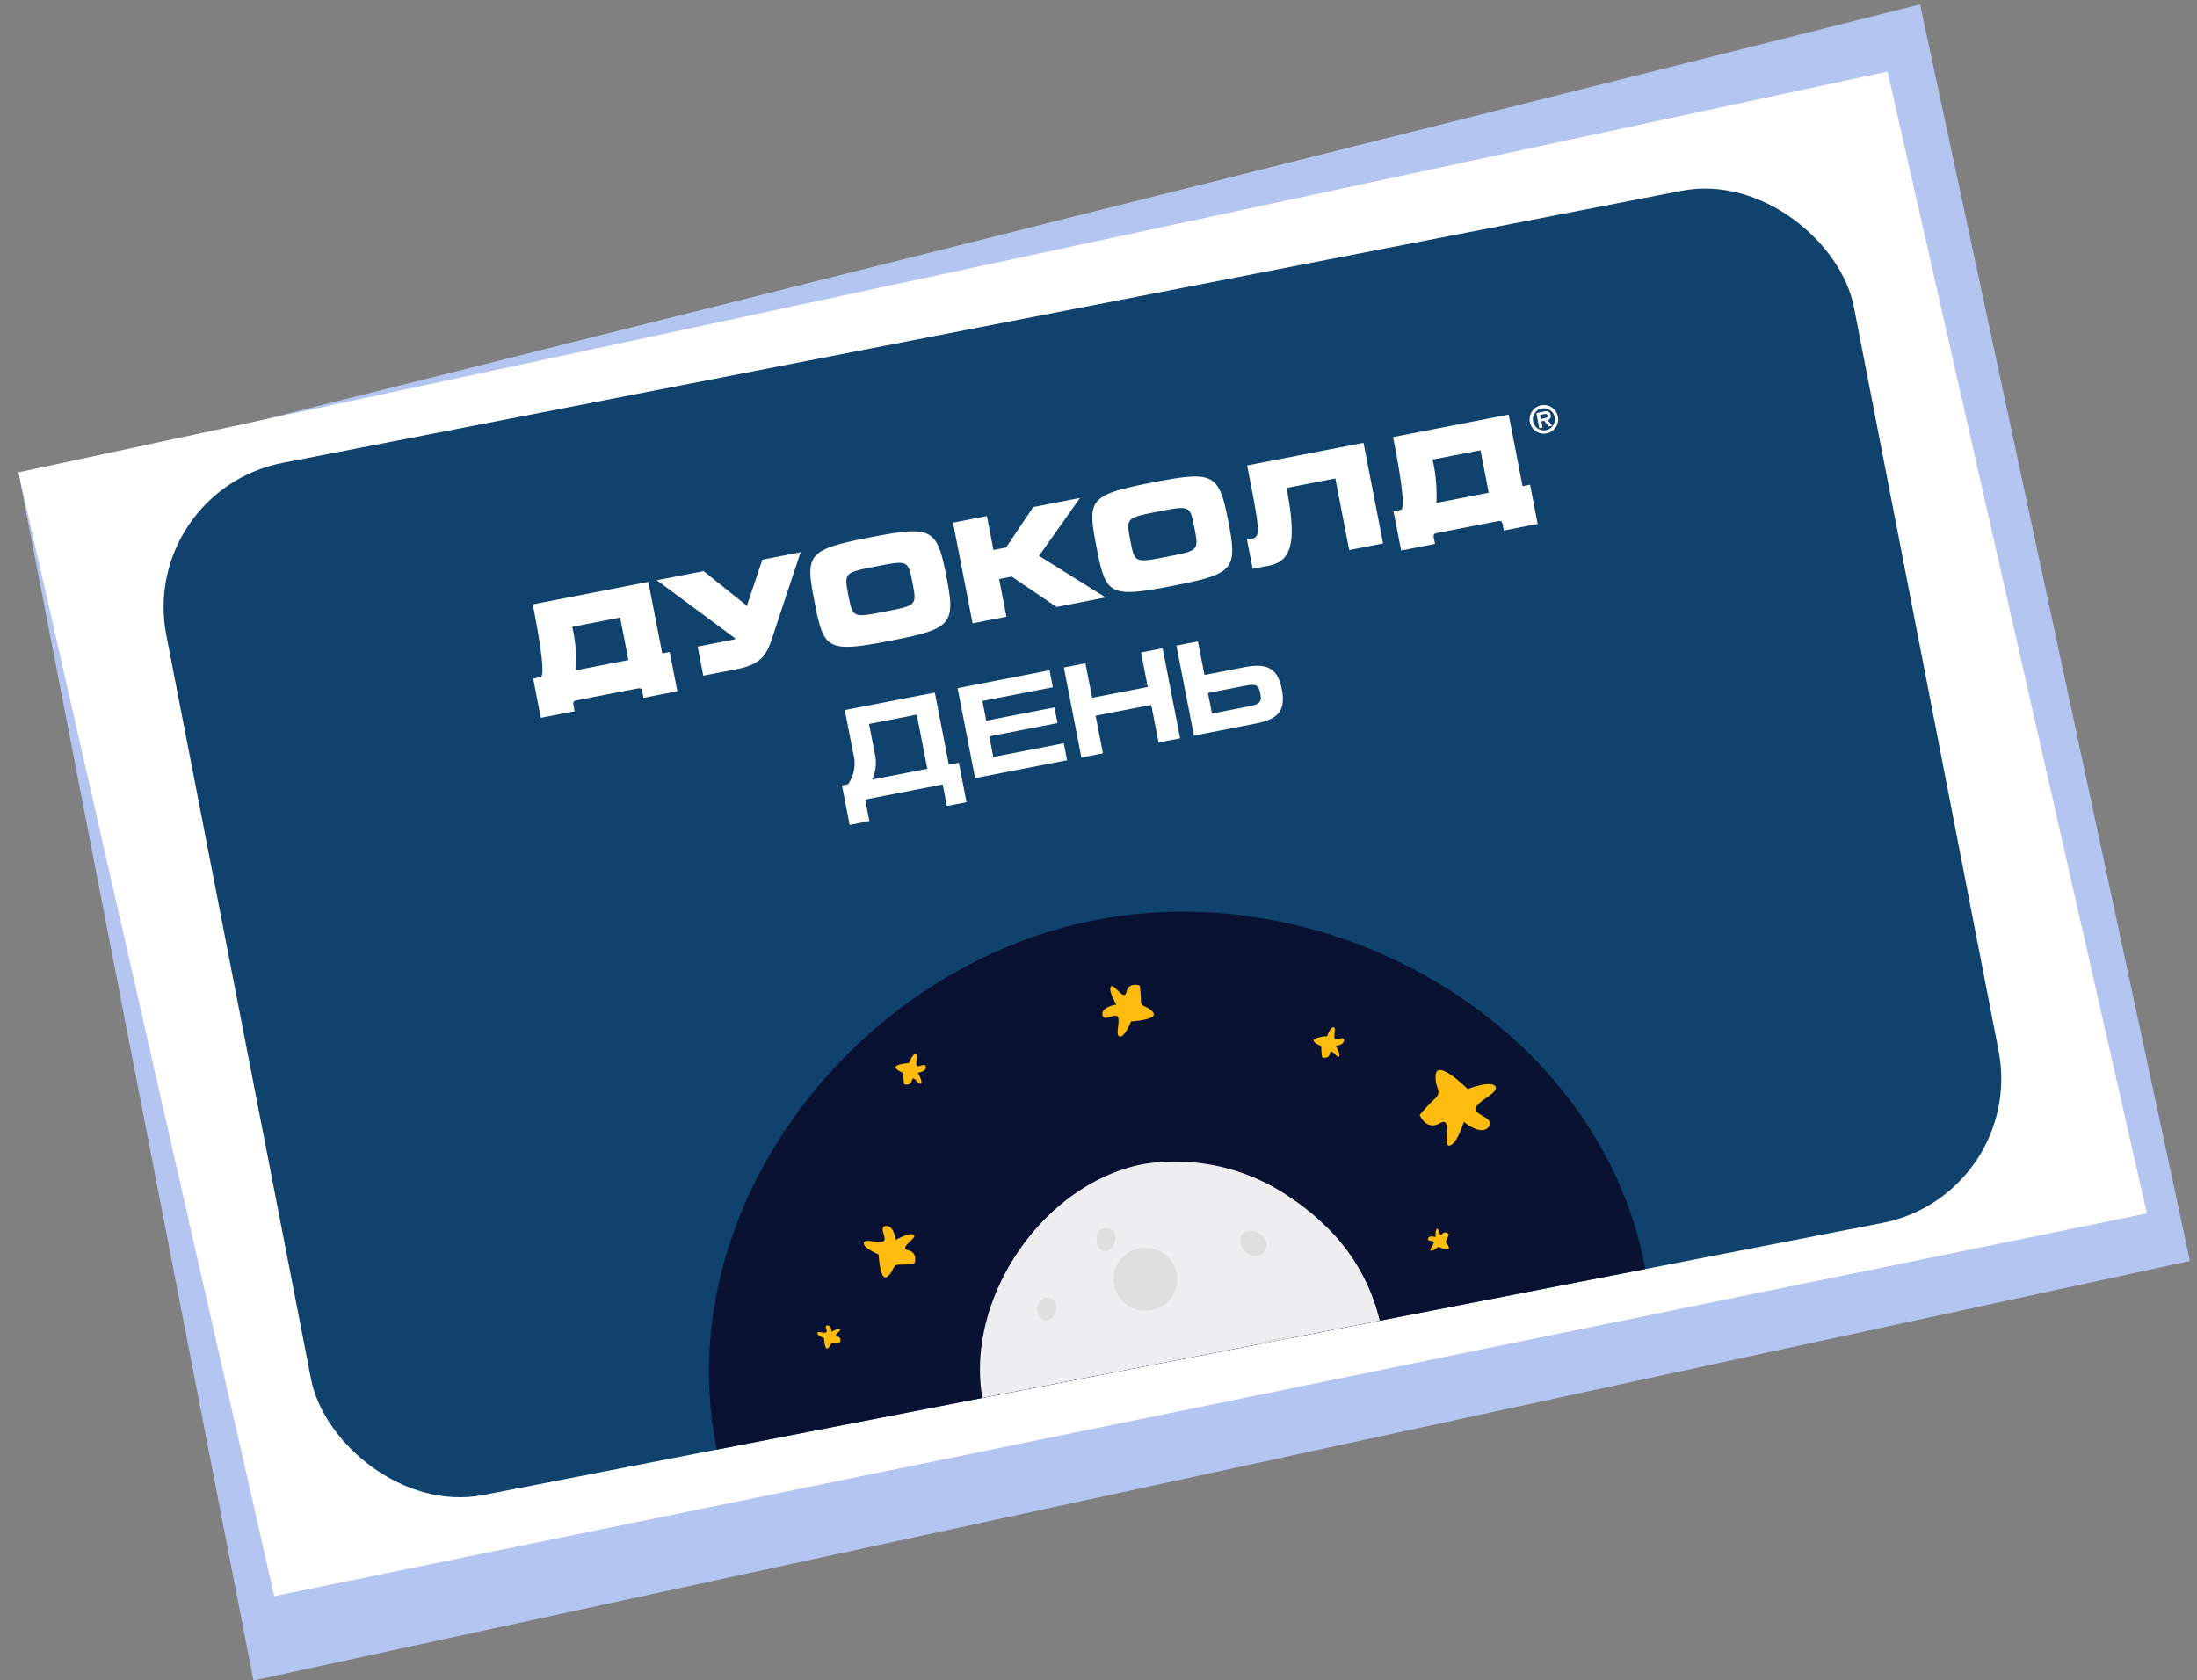 <svg xmlns="http://www.w3.org/2000/svg" xmlns:xlink="http://www.w3.org/1999/xlink" width="192.879" height="147.514" ><rect width="100%" height="100%" fill="#808080" stroke="none"/><g transform="matrix(.982 -.191 .191 .982 1.001 38.321)"><path d="M173.847 107.538L0 111.238V3.958l171.656-9.2z" fill="#b3c5f0"/><path d="M170.936 102.722l-167.726 1.6L0 3.21 167.726 0z" fill="#fff"/><rect width="150.873" height="92.289" rx="12.905" fill="#0f426d" x="10.013" y="6.821"/><path d="M131.043 24.206c0-.507.306-.965.774-1.159s1.008-.087 1.367.272a1.25 1.25 0 0 1 .271 1.367c-.195.469-.652.774-1.159.773a1.25 1.25 0 0 1-1.253-1.254zm2.224 0c-.002-.535-.435-.968-.97-.971a.97.97 0 0 0-.966.968.97.97 0 0 0 .967.968.97.97 0 0 0 .969-.965zm-.345.685h-.323l-.3-.557h-.257v.557h-.289v-1.356h.677c.312 0 .526.056.526.415 0 .25-.128.353-.368.369zm-.481-.773c.155 0 .237-.033.237-.2 0-.136-.124-.161-.3-.161h-.342v.365zm-80.011-.913H42.099v.185c0 4.124-.186 6.215-.552 6.215h-.656v3.51h3.025v-.542c.009-.277.064-.365.4-.365h5.373c.33 0 .383.085.383.359v.547h3.026v-3.51h-.665zm-3.025 2.6v3.8h-4.682a13.98 13.98 0 0 0 .4-3.8zm11.227.909c-.042.075-.072.155-.09.239a.37.37 0 0 0-.056-.084l-3.111-3.664h-4.187l5.8 6.34c-.052.059-.115.06-.324.06h-3.071v2.6h2.937c2.487 0 2.969-.876 3.927-2.622l.339-.611 3.247-5.77h-3.418zm11.664-3.629c-5.72 0-5.884.393-5.884 4.628s.164 4.617 5.884 4.617c5.511 0 5.9-.3 5.9-4.617s-.389-4.628-5.9-4.628zm0 6.642c-2.858 0-2.858 0-2.858-2.013s0-2.026 2.871-2.026 2.858 0 2.858 2.026 0 2.012-2.871 2.012zm18.727-6.521H86.84l-3.019 3.031h-1.126v-3.031h-3.026v9h3.026v-3.369h1.127l3.357 3.369h4.385l-5.042-4.7zm6.481-.121c-5.72 0-5.884.393-5.884 4.628s.164 4.617 5.884 4.617c5.51 0 5.9-.3 5.9-4.617s-.39-4.628-5.9-4.628zm0 6.642c-2.859 0-2.859 0-2.859-2.013s0-2.026 2.871-2.026 2.858 0 2.858 2.026 0 2.012-2.87 2.012zm8.458-6.338c0 6.215 0 6.215-1.072 6.215h-.185v2.6h1.441c2.1 0 2.822-1.62 2.84-6.4h4.354v6.4h3.026v-9h-10.4zm23.381 6.216v-6.4H119.01v.185c0 4.124-.185 6.215-.552 6.215h-.655v3.51h3.025v-.542c.009-.277.065-.365.4-.365h5.373c.331 0 .383.085.383.359v.547h3.026v-3.51zm-3.026-3.8v3.8h-4.681a14.06 14.06 0 0 0 .4-3.8zM67.206 41.392v-3.851h8.049v6.448h.892v3.525h-1.751V45.59h-6.935v1.924h-1.762v-3.525h.544c.693-.678 1.046-1.631.963-2.597zm6.124-2.25h-4.268v2.644a3.56 3.56 0 0 1-.662 2.2h4.93zm3.96-1.6h8.221v1.519h-6.3v1.763h6.1v1.4h-6.1v1.844h6.3v1.52H77.29zm11.428 3.085h4.973v-3.085h1.926v8.049h-1.926v-3.363h-4.973v3.363h-1.927v-8.049h1.927zm10.058-3.085v3h3.514c1.9 0 2.911.475 2.911 2.528 0 2.03-.952 2.517-2.863 2.517h-5.486v-8.049zm0 6.448h3.329c1.032 0 1.171-.232 1.171-.939 0-.615-.1-.9-1.1-.9h-3.4z" fill="#fff"/><g fill="#0a1233"><use xlink:href="#B"/><use xlink:href="#C"/><use xlink:href="#D"/></g><g fill="#eeedf0"><use xlink:href="#B"/><use xlink:href="#C"/><use xlink:href="#D"/></g><g fill="#dfdfde"><path d="M101.945 87.552a2.59 2.59 0 0 1-2.455 2.474c-1.223-.188-2.126-1.24-2.126-2.477s.903-2.289 2.126-2.477a2.59 2.59 0 0 1 2.455 2.48z"/><use xlink:href="#D"/><use xlink:href="#B"/></g><g fill="#0a1233"><path d="M85.291 59.828c-21.365 0-41.506 17.58-41.506 38.945 0 .113 0 .225.006.337h83c.007-.113.007-.225.007-.337-.001-21.365-20.142-38.945-41.507-38.945z"/><use xlink:href="#E"/><use xlink:href="#F"/></g><g fill="#eeedf0"><path d="M99.915 89.965c-.739-1.059-1.573-2.048-2.492-2.955a17.76 17.76 0 0 0-12.132-5.354c-8.934 0-17.567 8.534-17.761 17.455h35.521a16.89 16.89 0 0 0-3.136-9.146z"/><use xlink:href="#E"/><use xlink:href="#F"/></g><path d="M114.896 82.386c-.331.606 1.6 1.212.768 1.868s-2.031-.875-2.031-.875-.993 1.868-1.649 1.812.881-2.53-.444-2.086-1.593-1.05-1.593-1.05a14.41 14.41 0 0 1 1.593-1.155c.831-.494.056-1.043.5-2.143s2.474 1.867 2.474 1.867 2.143-.38 2.417.225-1.704.931-2.035 1.537zM67.411 70.01s.3.787.106.975-.518-.931-.737-.419-.731.2-.731.2a5.44 5.44 0 0 1 .075-.781c.069-.375-.294-.294-.506-.713s1.205-.243 1.205-.243.45-.744.706-.668-.168.755-.081 1.011.781-.155.761.264-.798.374-.798.374zm36.459 4.693s.3.787.106.968-.518-.924-.737-.418-.731.2-.731.2a5.47 5.47 0 0 1 .075-.774c.069-.381-.293-.294-.506-.712s1.205-.25 1.205-.25.45-.737.706-.663-.175.756-.081 1.013.781-.156.761.263-.798.373-.798.373zm-17.124-8.161c.374-.86 1.244-.325 1.244-.325a9.3 9.3 0 0 1-.147 1.32c-.121.639.5.5.856 1.224s-2.055.4-2.055.4-.78 1.249-1.213 1.113.3-1.28.154-1.721-1.333.258-1.288-.454 1.364-.629 1.364-.629-.49-1.342-.164-1.646.868 1.582 1.249.718zM63.614 85.147c.855.388.305 1.25.305 1.25a9.2 9.2 0 0 1-1.317-.169c-.637-.131-.513.494-1.238.837s-.362-2.062-.362-2.062-1.237-.8-1.093-1.23 1.274.325 1.717.181-.237-1.336.475-1.281.606 1.375.606 1.375 1.35-.469 1.649-.137-1.596.845-.742 1.236zm-7.554 6.222c.388.176.144.563.144.563a3.75 3.75 0 0 1-.593-.069c-.287-.062-.231.219-.556.375s-.162-.931-.162-.931-.556-.356-.487-.55.568.15.768.081-.106-.6.213-.575.269.618.269.618.606-.212.743-.063-.719.377-.339.551zm54.17 2.605c-.007.362-.906-.25-.906-.25s-.563.343-.706.205.375-.456.4-.662-.58-.162-.418-.438.668.019.668.019.068-.638.262-.693.037.812.356.538.563.119.563.119a3.78 3.78 0 0 1-.319.5c-.182.231.1.299.1.662z" fill="#ffbc0f"/><path d="M95.156 99.11h-3.049a5.27 5.27 0 0 1 3.049 0zm-9.022-6.441c-.571 1.349-2.088 2.028-3.474 1.555s-2.172-1.938-1.799-3.355a2.79 2.79 0 1 1 5.273 1.8zm6.582-1.686c-.436-.453-.467-1.159-.072-1.648a1.26 1.26 0 0 1 1.609.369c.064.058.12.126.165.2a1.01 1.01 0 0 1-.799 1.58 1.01 1.01 0 0 1-.901-.499zm-11.105-3.237c-.162.494-.693.9-1.124.755-.444-.262-.627-.81-.431-1.286a.74.74 0 0 1 .068-.2.83.83 0 0 1 1.451-.114.83.83 0 0 1 .036.845zm-6.247 4.998c-.162.494-.693.9-1.124.756a1.04 1.04 0 0 1-.431-1.288c.014-.07.037-.137.069-.2.203-.411.699-.58 1.111-.38a.83.83 0 0 1 .42.478.82.82 0 0 1-.045.634z" fill="#dfdfde"/></g><defs ><path id="B" d="M100.965 96.766a2.79 2.79 0 0 1-4.84 1.077 2.79 2.79 0 0 1-.432-2.87c.572-1.345 2.085-2.021 3.468-1.55s2.17 1.929 1.804 3.343z"/><path id="C" d="M97.392 87.177a2.5 2.5 0 0 1 2.1-2.1 2.48 2.48 0 0 1 2.477 2.477 2.48 2.48 0 0 1-2.477 2.477 2.5 2.5 0 0 1-2.1-2.854z"/><path id="D" d="M104.476 91.9c-.676.237-1.423-.057-1.757-.691s-.152-1.416.426-1.839a1.43 1.43 0 0 1 1.93.6 1.43 1.43 0 0 1-.599 1.93z"/><path id="E" d="M82.357 88.502c-.443-.262-.627-.81-.431-1.286.013-.07.037-.137.069-.2a.83.83 0 0 1 1.108-.378.83.83 0 0 1 .378 1.109c-.158.493-.689.898-1.124.755z"/><path id="F" d="M88.909 88.914c-1.208.614-2.685.143-3.314-1.057s-.177-2.683 1.014-3.328a2.5 2.5 0 0 1 2.3 4.385z"/></defs></svg>
